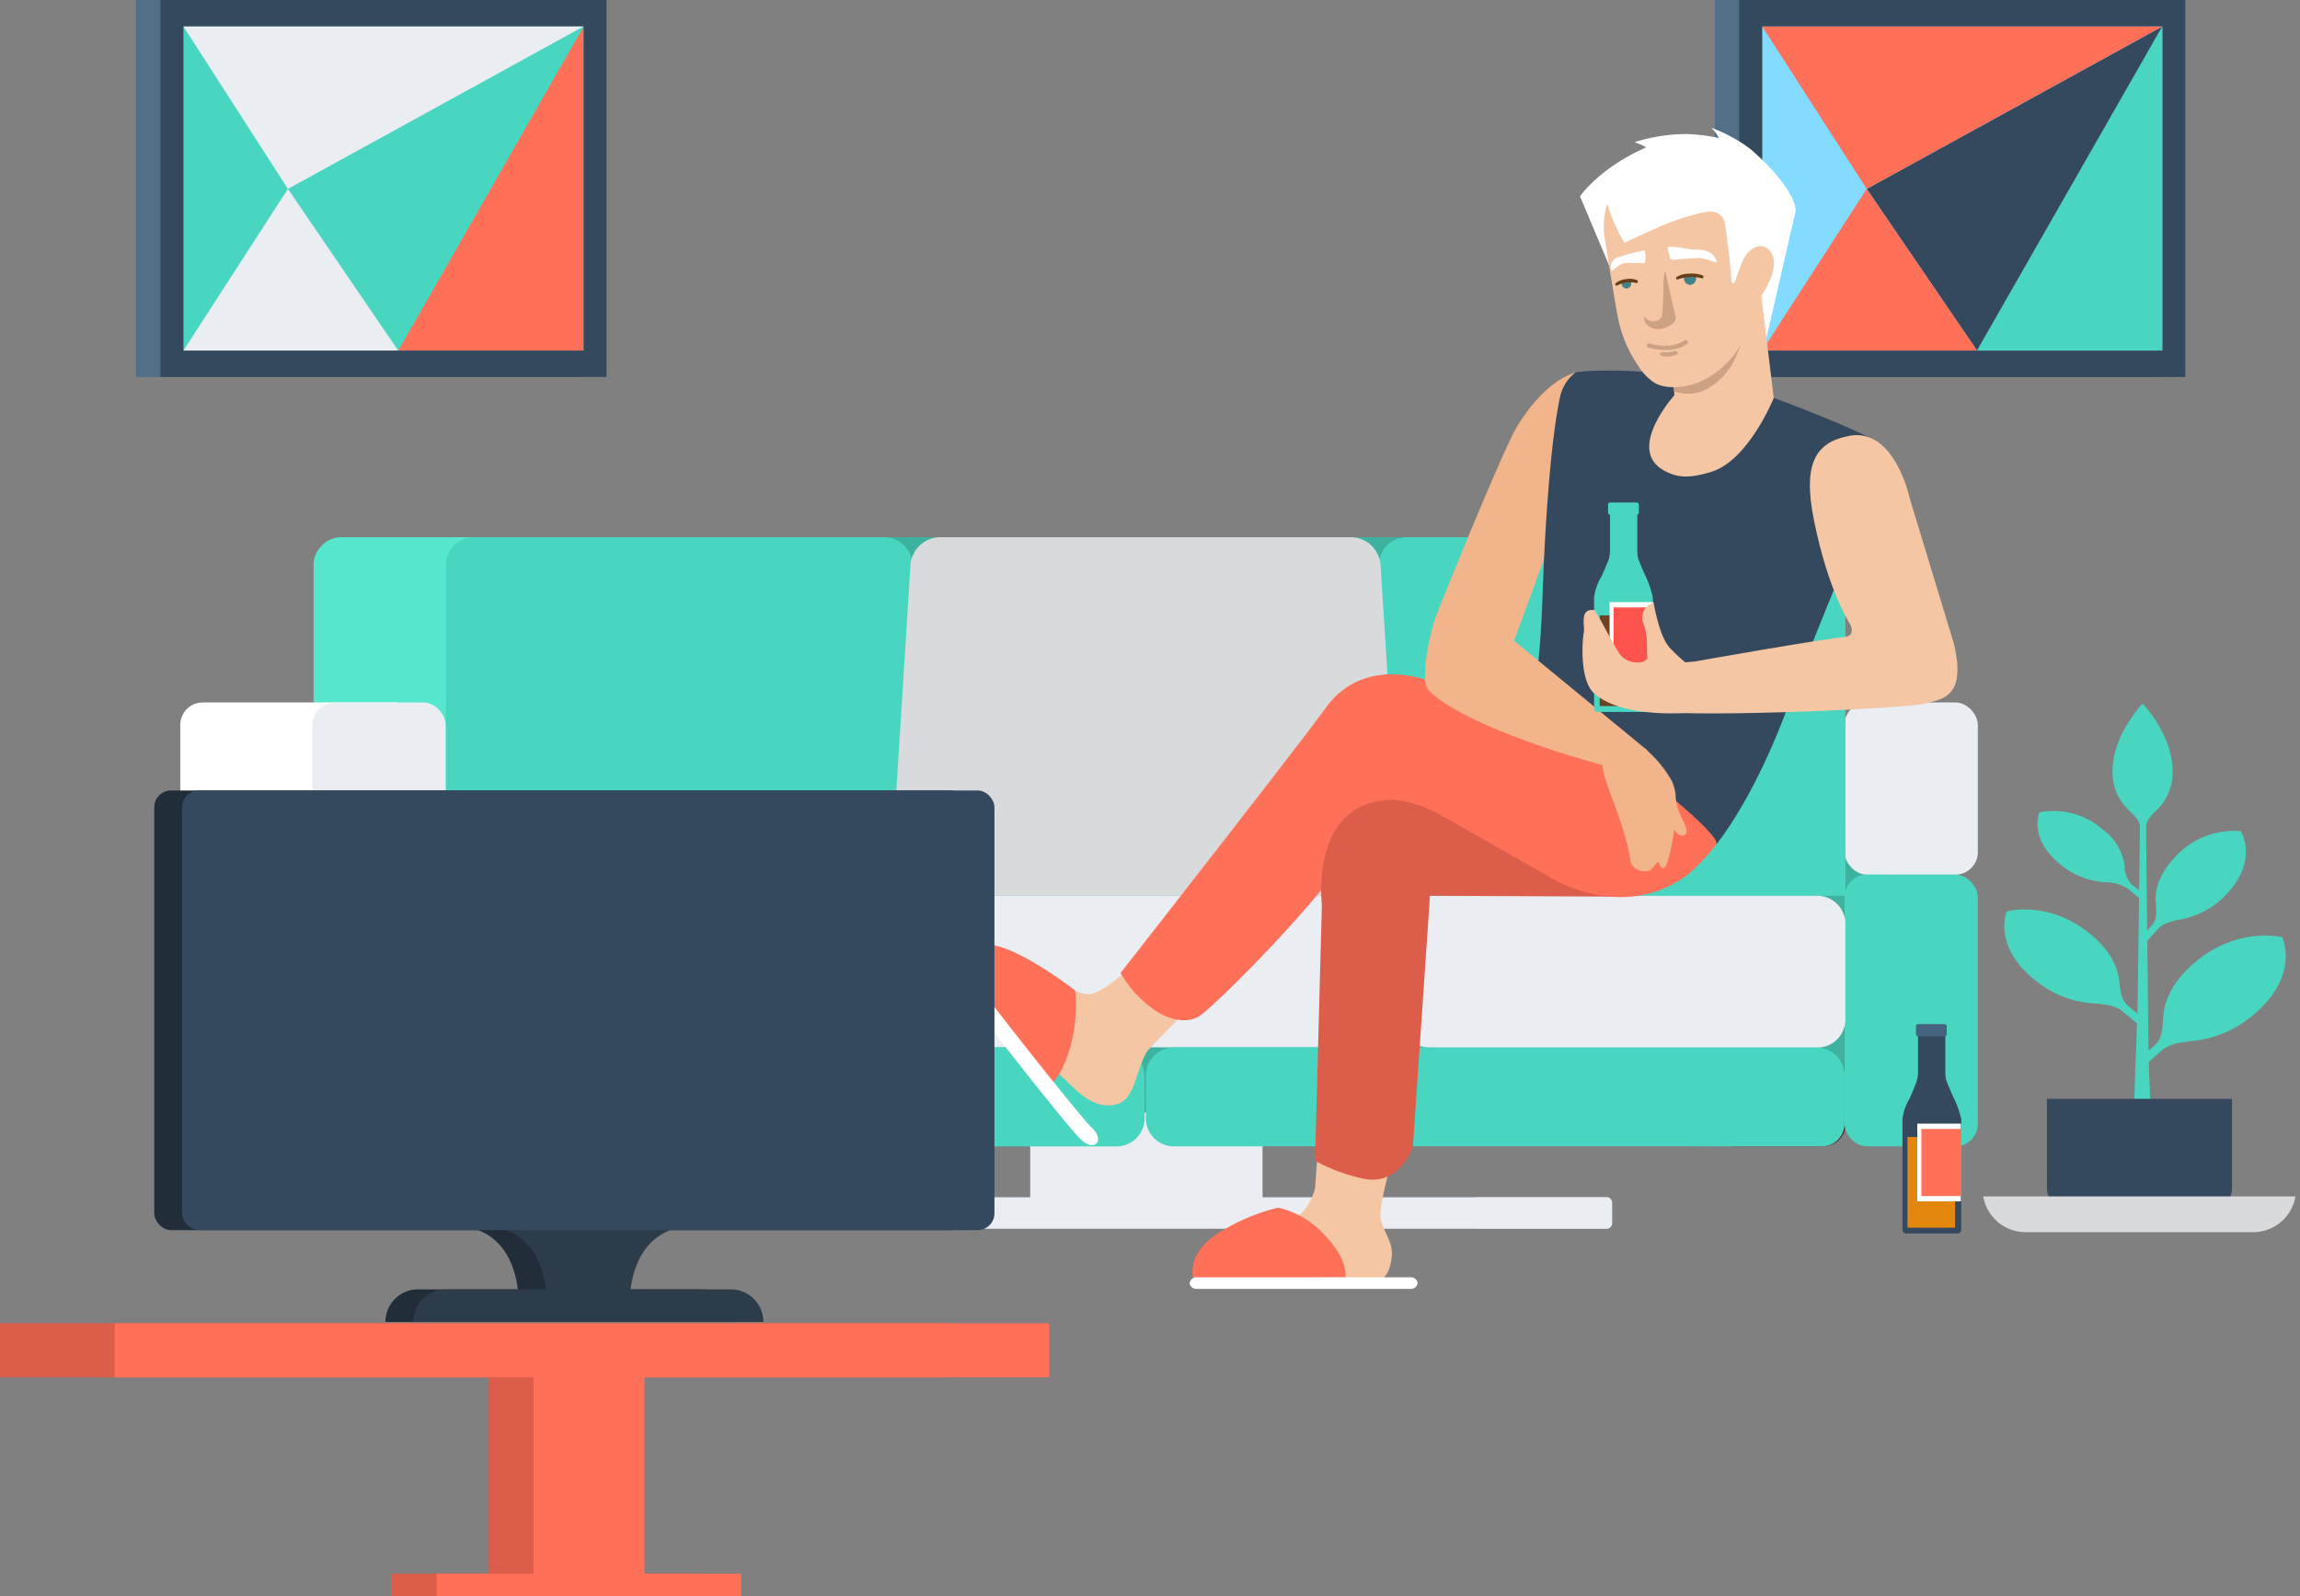 <svg xmlns="http://www.w3.org/2000/svg" viewBox="0 0 336.96 233.91"><rect x="0" y="0" width="336.96" height="233.91" fill="#808080" stroke="none"/><title>Depositphotos_83141412_01</title><g data-name="Layer 2"><g data-name="Layer 1"><path fill="#7b4147" d="M247.77 122.52h9.7v10.73h-9.7z"/><path fill="#7b4147" d="M40.02 123.75h11.97v10.11H40.02z"/><path fill="#914c51" d="M45.94 130.56h204.93v33.77H45.94z"/><rect x="250.87" y="102.92" width="19.53" height="25.24" rx="3.3" ry="3.3" fill="#a95456"/><rect x="250.87" y="128.15" width="19.53" height="39.82" rx="3.3" ry="3.3" fill="#501624"/><path d="M114.29 131.25H45.94V82.84a4.13 4.13 0 0 1 4.13-4.13h60.1a4.13 4.13 0 0 1 4.13 4.13z" fill="#56e8cf"/><path d="M251 131.25h-68.35V82.84a4.13 4.13 0 0 1 4.13-4.13h60.1a4.13 4.13 0 0 1 4.12 4.13z" fill="#3db29e"/><path d="M185.69 127.13a3.87 3.87 0 0 1-3.87 4.12h-66.7a3.87 3.87 0 0 1-3.87-4.12l2.75-44.3a4.4 4.4 0 0 1 4.39-4.12h60.1a4.39 4.39 0 0 1 4.38 4.12z" fill="#3db29e"/><rect x="185.95" y="131.25" width="65.06" height="22.21" rx="4.13" ry="4.13" fill="#c0b285"/><rect x="110.99" y="131.25" width="74.96" height="22.21" rx="4.13" ry="4.13" fill="#cbbd99"/><path d="M148.33 163.85a4.13 4.13 0 0 1-4.13 4.13h-95a3.3 3.3 0 0 1-3.3-3.3v-7.09a4.13 4.13 0 0 1 4.13-4.12h94.14a4.13 4.13 0 0 1 4.13 4.13z" fill="#a95456"/><path d="M250.87 164.67a3.3 3.3 0 0 1-3.3 3.3h-95a4.13 4.13 0 0 1-4.13-4.12v-6.26a4.13 4.13 0 0 1 4.13-4.12h94.15a4.13 4.13 0 0 1 4.13 4.13z" fill="#a95456"/><rect x="26.41" y="102.92" width="34.81" height="25.24" rx="3.3" ry="3.3" fill="#fff"/><rect x="26.41" y="128.15" width="19.53" height="39.82" rx="3.3" ry="3.3" fill="#501624"/><rect x="45.94" y="131.25" width="65.06" height="22.21" rx="4.13" ry="4.13" fill="#c0b285"/><path d="M80.94 175.4H216a.83.83 0 0 1 .83.83v3a.82.82 0 0 1-.82.82H80.94a.83.83 0 0 1-.83-.83v-3a.83.83 0 0 1 .83-.82z" fill="#18222c"/><path fill="#3db29e" d="M267.13 122.52h9.7v10.73h-9.7z"/><path fill="#934d55" d="M59.38 123.75h11.97v10.11H59.38z"/><path fill="#3db29e" d="M65.3 130.56h204.93v33.77H65.3z"/><path fill="#eaedf2" d="M150.93 163.02h34.04v13.4h-34.04z"/><rect x="270.23" y="102.92" width="19.53" height="25.24" rx="3.3" ry="3.3" fill="#eaedf2"/><rect x="270.23" y="128.15" width="19.53" height="39.82" rx="3.3" ry="3.3" fill="#49d6c1"/><path d="M133.65 131.25H65.3V82.84a4.12 4.12 0 0 1 4.13-4.13h60.1a4.13 4.13 0 0 1 4.13 4.13z" fill="#49d6c1"/><path d="M270.37 131.25H202V82.84a4.13 4.13 0 0 1 4.13-4.13h60.1a4.13 4.13 0 0 1 4.13 4.13z" fill="#49d6c1"/><path d="M205.05 127.13a3.87 3.87 0 0 1-3.87 4.12h-66.7a3.87 3.87 0 0 1-3.87-4.12l2.78-44.3a4.4 4.4 0 0 1 4.39-4.12h60.1a4.39 4.39 0 0 1 4.38 4.12z" fill="#d9dadb"/><path d="M209.44 131.25h56.8a4.12 4.12 0 0 1 4.12 4.12v14a4.13 4.13 0 0 1-4.13 4.13h-56.8a4.13 4.13 0 0 1-4.13-4.13v-14a4.13 4.13 0 0 1 4.14-4.12z" fill="#eaedf2"/><rect x="130.35" y="131.25" width="74.96" height="22.21" rx="4.13" ry="4.13" fill="#eaedf2"/><path d="M167.69 163.85a4.13 4.13 0 0 1-4.13 4.13h-95a3.3 3.3 0 0 1-3.3-3.3v-7.09a4.13 4.13 0 0 1 4.13-4.12h94.14a4.13 4.13 0 0 1 4.13 4.13z" fill="#49d6c1"/><path d="M270.23 164.67a3.3 3.3 0 0 1-3.3 3.3H172a4.13 4.13 0 0 1-4.13-4.12v-6.26a4.13 4.13 0 0 1 4.13-4.12h94.1a4.13 4.13 0 0 1 4.13 4.13z" fill="#49d6c1"/><rect x="45.77" y="102.92" width="19.53" height="25.24" rx="3.3" ry="3.3" fill="#eaedf2"/><rect x="45.77" y="128.15" width="19.53" height="39.82" rx="3.3" ry="3.3" fill="#5f1a2b"/><rect x="65.3" y="131.25" width="65.05" height="22.21" rx="4.13" ry="4.13" fill="#e4d49e"/><path d="M100.3 175.4h135.06a.83.83 0 0 1 .83.83v3a.82.82 0 0 1-.82.82H100.3a.82.82 0 0 1-.82-.82v-3a.83.83 0 0 1 .82-.83z" fill="#eaedf2"/><path fill="#dd5d4b" d="M71.54 200.15H87.8v32.93H71.54z"/><path fill="#dd5d4b" d="M57.36 230.58h44.6v3.33h-44.6z"/><path fill="#dd5d4b" d="M0 193.89h138.95v7.92H0z"/><path fill="#fe7058" d="M78.16 200.15h16.26v32.93H78.16z"/><path fill="#fe7058" d="M63.99 230.58h44.6v3.33h-44.6z"/><path fill="#fe7058" d="M16.81 193.89h136.92v7.92H16.81z"/><path d="M313.08 149.93l-2.21-1.81c-1.07-.87-2.85-1-4.35-1.11a15.1 15.1 0 0 1-8.52-3.51c-6.12-5-4-9.95-4-9.95s6.07-1.73 12.19 3.26c3.14 2.56 4.11 5.11 4.31 7 .13 1.23.23 2.73 1.3 3.6l1.35 1.1.23-16.94-1.78-1.46a6.13 6.13 0 0 0-3.31-.84 11.48 11.48 0 0 1-6.5-2.67c-4.65-3.8-3-7.56-3-7.56a10.81 10.81 0 0 1 9.21 2.46 8 8 0 0 1 3.27 5.31 3.84 3.84 0 0 0 1 2.74l1.12.92.11-8.2v-1.11c0-.94-.94-1.79-1.68-2.51a7.6 7.6 0 0 1-2.32-5.65c0-5.37 4.4-9.9 4.4-9.9s4.4 4.53 4.4 9.9a7.6 7.6 0 0 1-2.28 5.64c-.74.72-1.61 1.57-1.61 2.5v1.11l.16 14.1.73-.81c.77-.86.61-2.16.53-3.22-.13-1.63.28-3.91 2.55-6.44a11.79 11.79 0 0 1 9.89-4.11s2.62 4-1.8 8.95a12.2 12.2 0 0 1-6.75 3.94c-1.27.25-2.77.56-3.54 1.42l-1.59 1.77.18 16.11.93-.83c1.12-1 1.14-2.64 1.21-4 .11-2.06 1-4.88 4.3-7.81 6.39-5.7 13.13-4 13.13-4s2.62 5.33-3.78 11a16.23 16.23 0 0 1-9.15 4.18c-1.64.18-3.58.39-4.69 1.39l-1.93 1.72.35 8.37h-2.56z" fill="#49d6c1"/><path d="M299.88 161H327v13.37a6.3 6.3 0 0 1-6.2 5.23h-14.71a6.3 6.3 0 0 1-6.2-5.23z" fill="#35495e"/><path d="M336.3 175.3a6.3 6.3 0 0 1-6.2 5.24h-33.35a6.3 6.3 0 0 1-6.2-5.24z" fill="#d9dadb"/><path d="M316.6 0v55.24h-65.37V0z" fill="#516e87"/><path d="M320.16 0v55.24h-65.37V0z" fill="#35495e"/><path fill="#83dcff" d="M258.18 3.88h58.6v47.48h-58.6z"/><path fill="#49d6c1" d="M316.78 51.36V3.88l-27.14 47.48h27.14z"/><path fill="#35495e" d="M273.48 27.68l43.3-23.8-27.14 47.48-16.16-23.68z"/><path fill="#fe7058" d="M273.48 27.68l-15.3 23.68h31.46l-16.16-23.68z"/><path fill="#fe7058" d="M273.48 27.68l43.3-23.8h-58.6l15.3 23.8z"/><path d="M85.3 0v55.24H19.93V0z" fill="#516e87"/><path d="M88.86 0v55.24H23.5V0z" fill="#35495e"/><path fill="#49d6c1" d="M26.88 3.88h58.6v47.48h-58.6z"/><path fill="#fe7058" d="M85.48 51.36V3.88L58.34 51.36h27.14z"/><path fill="#49d6c1" d="M42.18 27.68l43.3-23.8-27.14 47.48-16.16-23.68z"/><path fill="#eaedf2" d="M42.18 27.68l-15.3 23.68h31.46L42.18 27.68z"/><path fill="#eaedf2" d="M42.18 27.68l43.3-23.8h-58.6l15.3 23.8z"/><path d="M241.08 21.63c.25-.11-1.33-.69-1.61-.8a25.52 25.52 0 0 1 7.73-1.19 26.83 26.83 0 0 1 4.62.58 5.2 5.2 0 0 0-1.12-1.51 22.89 22.89 0 0 1 5.79 3.16c5.7 5 6.79 8.24 6.54 9.28-.53 2.21-4.38 19-4.38 19a18.75 18.75 0 0 0-2.65 1.36c-1 .59-1.29 3.16-1.29 3.16l-12.86-1.22s-10.35-24.68-10.37-24.67 2.7-4.07 9.6-7.15z" fill="#fff"/><path d="M193.39 163.76l-.72 10.3s-.83 3.87-3.87 4.88-11.49 5.65-11.49 5.65-1.43 1.67-.95 2.68 24.16.59 24.16.59 3 .76 3.39-3.81c.18-2.2-1.31-3.57-1.66-5.59s2.56-11.6 2.56-11.6z" fill="#f4c6a4"/><path d="M168.87 138.59s-6.84 7.25-9.46 7.08-13.51-5.06-13.51-5.06-4-1.46-5.3-.36a3.14 3.14 0 0 0-1.25 2.2S155 157.17 157 159.12s4.22 3.43 6.78 2.62 2.68-5.12 4.28-7.68c.4-.64 8.15-8.27 8.45-8.69 1.04-1.49-7.64-6.78-7.64-6.78z" fill="#f4c6a4"/><path d="M157.51 145.13a23.36 23.36 0 0 1-.17 5.8c-1 5.84-3.14 7.72-3.14 7.72L139 140.4s2.13-3 7-1.81c4.56 1.11 11.51 6.54 11.51 6.54z" fill="#fe7058"/><path d="M160 165.28c-1.91-1.83-15.14-18.59-20-25.21a1.17 1.17 0 0 0-1.63-.25 1.22 1.22 0 0 0-.19 1.72c2.92 4 17.86 23.21 20.19 25.43 2.03 1.92 3.52.1 1.63-1.69z" fill="#fff"/><path d="M231.82 54.4s-4.6 0-9.57 8.1c-2.15 3.53-11.7 27.23-12 28.1-1.9 6.34-2 10.81.25 10.9 3 .13 10.9-6.47 10.9-6.47l8.77-23.87z" fill="#f2b48a"/><path d="M251.42 123.76s5.38-6.37 10.45-20.06c2.84-7.68 7.28-18.44 7.28-18.44s8.76-16.94 6.18-20.22c-1-1.32-17.59-7.72-20-8.3-14.62-3.46-24.42-2.23-24.42-2.23a6.07 6.07 0 0 0-2.35 3.64c-1.32 6-2.21 18.3-2.57 29.19-1 28.88-7.1 26.71-7.1 26.71s6 4.58 9.88 5.68c4.98 1.41 22.65 4.03 22.65 4.03z" fill="#35495e"/><path fill="#dd5d4b" d="M237.59 131.38l-30.35-.14-9.8-7.44 1.85-10.99 34.65 1.86 3.65 16.71z"/><path d="M245.3 117.16s6.87 5.65 6.12 6.6a29 29 0 0 1-4.31 4.53c-10 7.22-20.82-.22-20.82-.22l-15.85-9s-8.06-4.15-9.37 0c-2.55 8-22.94 28.31-25.39 29.83 0 0-2.12 1.61-5.93-.51a16.68 16.68 0 0 1-5.58-5.83s26.41-33.75 30.05-38.83c5.54-7.73 14.87-4.05 14.87-4.05l27.84 12.21z" fill="#fe7058"/><path d="M204.22 117.22s6 3.74 5.38 12.5L207 168s-1.85 5.83-7.26 4.7a25.87 25.87 0 0 1-7.08-2.62l1-37.48s-1.9-15.52 10.56-15.38z" fill="#dd5d4b"/><path d="M259.86 58.32l-2-16.52-13.17 5.76.62 10.34s-7.1 7.86-1.61 11c2 1.14 3.84 1.22 7 .24 5.46-1.65 9.16-10.82 9.16-10.82z" fill="#f4c6a4"/><path d="M255.68 44.71l-9.83 3.22-1 2.78.39 6.61a5.88 5.88 0 0 0 4.3-.06c6.9-3.26 6.14-12.55 6.14-12.55z" fill="#cca283"/><path d="M242.72 23.86c-9.55 2.11-7.59 11.22-7.59 11.22s1.47 9.36 1.92 11.52a18.62 18.62 0 0 0 3 7.05 7.67 7.67 0 0 0 2.28 2.4c1.91 1.2 5.38.59 6.81-.16a12.21 12.21 0 0 0 4.49-3.41c2.12-2.37 2.64-5.19 2.79-8 .29-5.53 1.21-7.76 1.21-8.69v-.18l-.14-6.42s-4.22-7.65-14.77-5.33z" fill="#f4c6a4"/><path d="M243.69 42.35c0-1.44.16-2.87.32-2.38l1.47 6.42s.34 1-1.67 1.69a2.64 2.64 0 0 1-1.7 0c-1.44-.47-1.25-1.9-1.16-1.75.66 1.19 2.49.86 2.58-.29s.15-2.77.16-3.69z" fill="#cca283"/><path d="M244.62 37.66a.51.51 0 0 0 .6.41c.94-.15 2.25-.17 3.51-.27 1-.08 2.9.86 2.8.61s-.37-1.87-2.92-1.83c-1.54 0-2.74-.51-4.19-.41-.26.02.15 1.22.2 1.49z" fill="#fff"/><path d="M236.1 39.71c.06.1 1.05-1 1.88-1.14s2.23 0 2.87 0c.32 0 .29-1.93 0-1.88a32.63 32.63 0 0 0-3.77 1 1.49 1.49 0 0 0-.98 2.02z" fill="#fff"/><path d="M247.52 40.42h.88a1 1 0 0 1 .08.32.91.91 0 0 1-.83 1 .94.94 0 0 1-.91-1.18 4.86 4.86 0 0 1 .78-.14z" fill="#428287"/><path d="M245.62 40.9c.1.08.21 0 .33 0a5.18 5.18 0 0 1 1.45-.29 5 5 0 0 1 1.91.17.21.21 0 0 0 .25-.15.23.23 0 0 0-.14-.29 4.75 4.75 0 0 0-2-.24 3.61 3.61 0 0 0-1.82.5.21.21 0 0 0 .02.3z" fill="#663f18"/><path d="M238.17 41.09l.67-.07a1 1 0 0 1 .08.28.7.7 0 1 1-1.34.19 1 1 0 0 1 0-.27 3.16 3.16 0 0 1 .59-.13z" fill="#428287"/><path d="M236.69 41.81c.09.07.17 0 .28 0a4.09 4.09 0 0 1 2.77-.34c.09 0 .18 0 .2-.16a.27.27 0 0 0-.14-.29 3.31 3.31 0 0 0-1.67-.11 2.61 2.61 0 0 0-1.46.63.26.26 0 0 0 .02.27z" fill="#663f18"/><path d="M242.94 51.22a10.47 10.47 0 0 0 1.27.06 5.41 5.41 0 0 0 3-.9.28.28 0 0 0 0-.42.35.35 0 0 0-.46-.06 4.86 4.86 0 0 1-2.58.75 7.68 7.68 0 0 1-2.45-.32.34.34 0 0 0-.42.18.28.28 0 0 0 .14.39 7.12 7.12 0 0 0 1.5.32z" fill="#cca283"/><path d="M244 52.23a2.65 2.65 0 0 0 .5 0 3 3 0 0 0 1.18-.3c.14-.07.13-.26 0-.38a.39.39 0 0 0-.45-.11 2.76 2.76 0 0 1-.8.17 1.85 1.85 0 0 1-.57 0 .62.62 0 0 0-.56.06.24.24 0 0 0 0 .39 1.73 1.73 0 0 0 .7.17z" fill="#cca283"/><path d="M257.93 37.28l-3 3.79s-1.22 1.08-1.28-.09c-.13-2.72-.94-8.29-.94-8.29s-.32-2.22-3.12-1.58a34.6 34.6 0 0 0-7.12 2.41c-2.3 1-4.47 2.06-4.47 2.06a25.33 25.33 0 0 1-2.55-5.72c-.67-2.92-.4-7.13 11-8.39.26 0 6.11 1.37 6.11 1.37l4.53 2.91a18.05 18.05 0 0 1 1.18 3.25c-.03.64-.34 8.28-.34 8.28z" fill="#fff"/><path d="M253.71 42.53s1.19-3.27 1.37-3.76c.82-2.31 2.86-3.55 4.19-2.05 1.48 1.67.08 5.12-2.06 7.72-1.2 1.45-3.31 2.59-3.64 1.1a6.58 6.58 0 0 1 .14-3.01z" fill="#f4c6a4"/><path d="M187.26 176.95a13.06 13.06 0 0 1 5.62 2.86c4.86 4.37 4.24 7.35 4.24 7.35l-22.26.25s-1.26-3.53 3.48-6.63a29 29 0 0 1 8.92-3.83z" fill="#fe7058"/><path d="M174.27 188a1 1 0 0 0 1 .85h31.43a1 1 0 0 0 1-.85 1 1 0 0 0-1-.85h-31.41a1 1 0 0 0-1 .85z" fill="#fff"/><path d="M220.87 93.1s-4-3.38-7-1.27-6.88 7.27-4.26 9.63c6.36 5.75 25.62 10.77 25.62 10.77l6.11-2.29z" fill="#f2b48a"/><path d="M286.27 94.36l-6.47-21.29s-2.2-10.48-8.87-9.21c-4.79.91-6.93 3.82-5.15 12.51 2.13 10.44 5.23 15 5.23 15s1.1 1.83-.93 2c-2.63.16-21.91 3.57-21.91 3.57s-9.66.5-8.28 3.3c0 .08-2.39 3.46 2.3 4 8.26.89 37.5-.47 39.87-1.15s6.07-.79 4.21-8.73z" fill="#f4c6a4"/><path d="M246.51 120.13a9.59 9.59 0 0 1-1-3.11 6.48 6.48 0 0 0-.57-2.58 17.5 17.5 0 0 0-4.08-4.87s-5.72.43-6.05 1.88c-.51 2.23 3.06 8.28 4.08 14.71.21 1.32 1.91 1.66 2.61 1.46s1.4-1.72 1.53-1.21.57 1.27 1.08.38a24.23 24.23 0 0 0 1.15-5.22 5.83 5.83 0 0 0 .36.46c.55.59 2.38.87.89-1.9z" fill="#f2b48a"/><path d="M82.11 179.68h16.32s-9.24-1.44-10.26 10.26H76c-1-11.7-10.25-10.26-10.25-10.26z" fill="#212d38"/><rect x="22.6" y="115.82" width="119.02" height="64.42" rx="2.46" ry="2.46" fill="#212d38"/><path d="M107.75 193.69H56.47a4.77 4.77 0 0 1 4.77-4.77H103a4.77 4.77 0 0 1 4.77 4.77z" fill="#212d38"/><path d="M86.19 179.68h16.32s-9.24-1.44-10.26 10.26H80.12c-1-11.7-10.25-10.26-10.25-10.26z" fill="#2d3c49"/><rect x="26.67" y="115.82" width="119.02" height="64.42" rx="2.46" ry="2.46" fill="#35495e"/><path d="M111.83 193.69H60.55a4.77 4.77 0 0 1 4.77-4.77h41.75a4.77 4.77 0 0 1 4.77 4.77z" fill="#2d3c49"/><path d="M239.87 80.85V74h-4v6.85a5.6 5.6 0 0 1-.19 1.14c-.35.93-1.05 2.46-1.05 2.46a7.75 7.75 0 0 0-1.09 3.14v16.21a.51.51 0 0 0 .51.51h7.59a.51.51 0 0 0 .51-.51V87.6a13.62 13.62 0 0 0-1.15-3.36s-.7-1.55-1-2.4a5.5 5.5 0 0 1-.13-.99z" fill="#49d6c1"/><path d="M241.33 103.33a.13.13 0 0 1-.13.13h-6.71a.13.13 0 0 1-.13-.13V90.16h7z" fill="#6d4326"/><path d="M235.9 73.63h3.88a.32.32 0 0 1 .32.32v1.15a.32.32 0 0 1-.32.32h-3.88a.31.31 0 0 1-.31-.31v-1.16a.31.31 0 0 1 .31-.32z" fill="#49d6c1"/><path fill="#fff" d="M235.81 88.22h6.39V99.6h-6.39z"/><path fill="#ff534e" d="M236.4 89h5.8v9.83h-5.8z"/><path d="M285 157.27v-6.85h-4v6.85a5.55 5.55 0 0 1-.19 1.14c-.34.93-1 2.46-1 2.46a7.73 7.73 0 0 0-1.09 3.14v16.21a.51.51 0 0 0 .51.51h7.59a.51.51 0 0 0 .51-.51V164a13.63 13.63 0 0 0-1.21-3.36s-.7-1.55-1-2.4a5.61 5.61 0 0 1-.12-.97z" fill="#35495e"/><path d="M286.42 179.75a.13.13 0 0 1-.13.13h-6.71a.13.13 0 0 1-.13-.13v-13.17h7z" fill="#e2870e"/><path d="M281 150.05h3.89a.31.31 0 0 1 .31.31v1.16a.32.32 0 0 1-.32.32H281a.31.31 0 0 1-.31-.31v-1.16a.31.31 0 0 1 .31-.32z" fill="#46647f"/><path fill="#fff" d="M280.89 164.64h6.39v11.38h-6.39z"/><path fill="#fe7058" d="M281.49 165.42h5.79v9.83h-5.79z"/><path d="M253.11 101.68l-3.54-3s-1.83-.48-4.91-3.73c-1.61-1.7-2.39-6.62-2.39-6.62a2.23 2.23 0 0 0-1.44 3.18c.64 1.68.41 4.2.5 4.67.21 1.1-2.7 1.36-3.94-.23-.9-1.17-3.52-6.52-3.86-6.56-2.19-.27-1.31 2.38-1.49 3.23-.21 1-.71 7 1.53 9 4.29 3.74 13.93 2.8 13.93 2.8z" fill="#f4c6a4"/></g></g></svg>